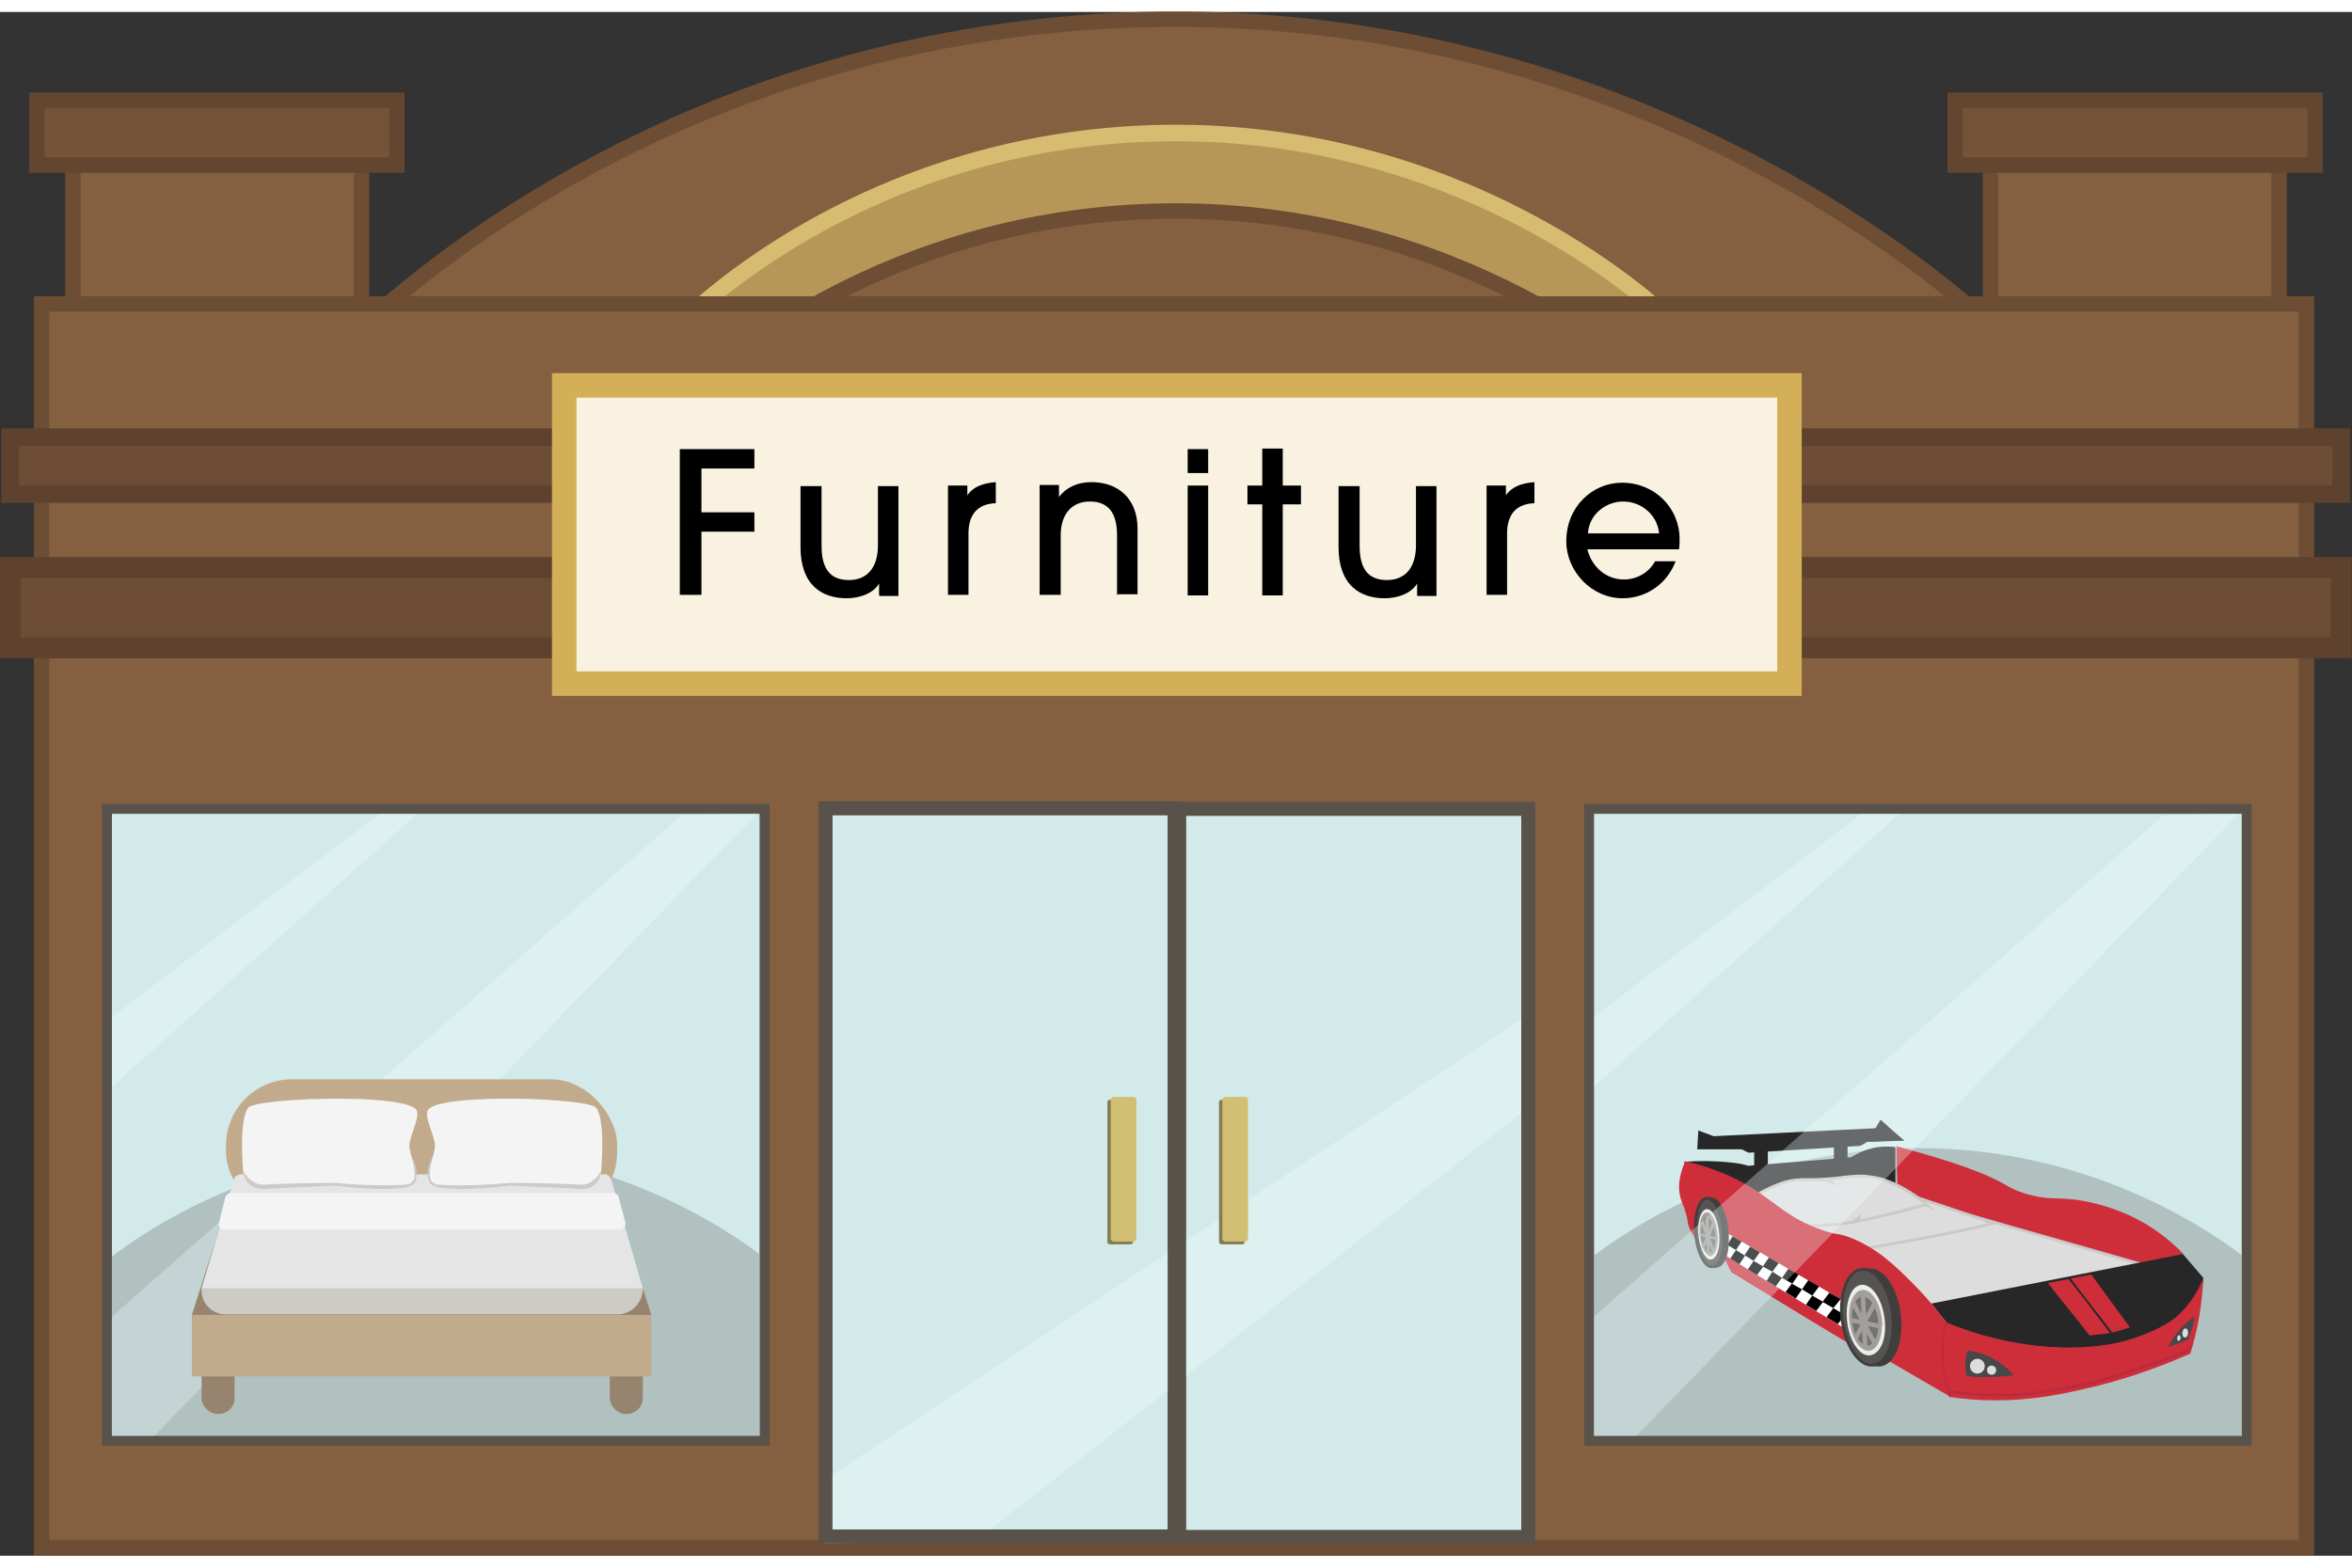 <?xml version="1.0" encoding="UTF-8"?>
<svg id="stoore_furniture" xmlns="http://www.w3.org/2000/svg" width=".57in" height=".38in" viewBox="0 0 41.31 27.12">
  <rect x="0" y="0" width="41.31" height="27.12" fill="#333333" stroke="none"/>
  <rect x="1.28" y="2.28" width="5.07" height="4.7" fill="#845f40" stroke="#6d4d33" stroke-miterlimit="10" stroke-width=".27"/>
  <rect x=".65" y="1.55" width="6.32" height="1.14" fill="#755339" stroke="#634530" stroke-miterlimit="10" stroke-width=".27"/>
  <rect x="34.96" y="2.28" width="5.07" height="4.7" fill="#845f40" stroke="#6d4d33" stroke-miterlimit="10" stroke-width=".27"/>
  <rect x="34.34" y="1.55" width="6.32" height="1.14" fill="#755339" stroke="#634530" stroke-miterlimit="10" stroke-width=".27"/>
  <path d="M6.52,5.39h28.31c-.85-.76-6.5-5.64-15.2-5.24C12.19.5,7.56,4.46,6.52,5.39Z" fill="#845f40" stroke="#6d4d33" stroke-miterlimit="10" stroke-width=".27"/>
  <path d="M12.16,5.29h17.03c-.51-.46-3.91-3.39-9.15-3.15-4.47.21-7.26,2.59-7.88,3.15Z" fill="#b79758" stroke="#d6bc71" stroke-miterlimit="10" stroke-width=".29"/>
  <path d="M12.16,6.66h17.03c-.51-.46-3.91-3.39-9.15-3.15-4.47.21-7.26,2.59-7.88,3.15Z" fill="#845f40" stroke="#6d4d33" stroke-miterlimit="10" stroke-width=".27"/>
  <rect x=".73" y="5.13" width="39.78" height="21.85" fill="#845f40" stroke="#6d4d33" stroke-miterlimit="10" stroke-width=".27"/>
  <rect x=".18" y="7.47" width="40.94" height="1" fill="#6d4d35" stroke="#5e422d" stroke-miterlimit="10" stroke-width=".31"/>
  <rect x=".18" y="9.76" width="40.94" height="1.41" fill="#6d4d35" stroke="#5e422d" stroke-miterlimit="10" stroke-width=".37"/>
  <rect x="1.88" y="14" width="11.55" height="11.1" fill="#d3eaea" stroke="#59524b" stroke-miterlimit="10" stroke-width=".17"/>
  <rect x="27.91" y="14" width="11.55" height="11.1" fill="#d3eaea" stroke="#59524b" stroke-miterlimit="10" stroke-width=".17"/>
  <rect x="9.91" y="6.56" width="21.52" height="5.24" fill="#f9f2e1" stroke="#d3af57" stroke-miterlimit="10" stroke-width=".43"/>
  <g>
    <path d="M11.94,10.25v-2.57h1.31v.34h-.93v.77h.93v.34h-.93v1.11h-.38Z"/>
    <path d="M15.44,10.25v-.21h0c-.09.16-.32.26-.57.26-.42,0-.81-.22-.81-.9v-1.07h.37v1.05c0,.4.15.6.48.6s.51-.23.51-.61v-1.04h.36v1.93h-.33Z"/>
    <path d="M16.65,10.25v-1.93h.34v.17h0c.09-.13.24-.21.5-.23v.37c-.32.01-.48.2-.48.53v1.08h-.36Z"/>
    <path d="M19.62,10.25v-1.05c0-.41-.16-.6-.48-.6s-.51.23-.51.59v1.05h-.37v-1.93h.34v.21h0c.14-.18.34-.26.57-.26.47,0,.81.29.81.82v1.15h-.37Z"/>
    <path d="M20.86,8.1v-.42h.36v.42h-.36ZM20.86,10.25v-1.93h.36v1.93h-.36Z"/>
    <path d="M22.17,10.25v-1.6h-.26v-.33h.26v-.65h.36v.65h.32v.33h-.32v1.6h-.36Z"/>
    <path d="M24.89,10.25v-.21h0c-.09.16-.32.26-.57.26-.42,0-.81-.22-.81-.9v-1.07h.37v1.05c0,.4.15.6.48.6s.51-.23.51-.61v-1.04h.36v1.93h-.33Z"/>
    <path d="M26.11,10.25v-1.93h.34v.17h0c.09-.13.24-.21.5-.23v.37c-.32.01-.48.2-.48.53v1.08h-.36Z"/>
    <path d="M27.88,9.44c.08.32.34.53.64.53.23,0,.44-.12.55-.32h.36c-.15.4-.52.65-.93.65-.55,0-.99-.48-.99-1,0-.61.46-1.03.98-1.03.57,0,1.01.44,1.01.99,0,.06,0,.11-.01.18h-1.61ZM29.14,9.16c-.03-.33-.32-.56-.63-.56s-.6.23-.62.56h1.26Z"/>
  </g>
  <path d="M27.91,25.11c3.84-.03,7.68-.06,11.51-.09,0-1.06-.02-2.12-.03-3.17-.65-.49-2.71-1.89-5.69-1.89-3.05,0-5.15,1.46-5.79,1.95,0,1.07,0,2.14,0,3.2Z" fill="#b0c1c0"/>
  <path d="M1.9,25.11c3.84-.03,7.68-.06,11.51-.09,0-1.06-.02-2.12-.03-3.17-.65-.49-2.71-1.89-5.69-1.89-3.05,0-5.15,1.46-5.79,1.95,0,1.07,0,2.14,0,3.2Z" fill="#b0c1c0"/>
  <g>
    <path d="M29.59,20.2c.23-.02.49-.02.79.01.12.01.23.03.33.06.6-.05,1.2-.1,1.8-.15.08-.05.19-.11.34-.15.18-.05.34-.04.44-.03,0,.26,0,.51,0,.77-.89.04-1.78.08-2.67.12-.35-.21-.7-.41-1.05-.62Z" fill="#282728"/>
    <path d="M33.31,19.92c0,.28.01.57.02.85,1.43.41,2.86.82,4.29,1.23.24-.06.49-.12.73-.18-.21-.22-.6-.56-1.17-.77-.42-.16-.78-.19-.78-.19-.27-.03-.41,0-.67-.06-.28-.06-.47-.17-.55-.22-.28-.16-.81-.37-1.86-.65Z" fill="#ce2e3a"/>
    <path d="M31.45,21.33c.81.51,1.62,1.01,2.42,1.52,1.26-.28,2.52-.56,3.78-.84-1.43-.41-2.85-.81-4.28-1.22-.64.18-1.28.36-1.92.54Z" fill="#ddd" stroke="#ccc8c8" stroke-miterlimit="10" stroke-width=".05"/>
    <path d="M32.58,21.75c.46-.07.93-.16,1.42-.25.35-.07.69-.14,1.02-.22-.51-.17-1.01-.34-1.52-.51-.74.18-1.49.37-2.23.55.18.09.39.19.64.27.25.08.47.13.67.16Z" fill="#ddd" stroke="#ccc8c8" stroke-miterlimit="10" stroke-width=".05"/>
    <line x1="29.98" y1="20.84" x2="30.05" y2="20.85" fill="none" stroke="#3f3e3d" stroke-miterlimit="10" stroke-width=".05"/>
    <path d="M33.92,22.69c1.47-.29,2.95-.58,4.42-.87.12.14.24.28.36.42,0,.06-.03.15-.07.25-.21.49-.76.68-1.13.81-.63.22-1.15.18-1.68.15-.55-.04-.92-.14-1.08-.2-.22-.07-.4-.15-.54-.21-.09-.11-.18-.23-.27-.34Z" fill="#282728"/>
    <path d="M35.97,22.33c.24.31.49.61.73.92.12-.01.24-.03.36-.04-.24-.32-.48-.64-.73-.95-.12.02-.24.05-.37.07Z" fill="#ce2e3a"/>
    <path d="M36.37,22.25c.24.32.49.63.73.95.1-.03.21-.06.31-.09-.23-.31-.45-.62-.68-.93-.12.02-.24.05-.37.07Z" fill="#ce2e3a"/>
    <path d="M34.24,24.33c.2.03.47.06.8.06.71,0,1.23-.12,1.74-.24.45-.11,1.03-.29,1.69-.58.06-.2.12-.42.16-.67.04-.24.06-.47.07-.66-.07.17-.2.44-.47.68-.06.05-.29.23-.78.39-.19.06-.61.17-1.3.15-.44-.02-1.14-.1-1.97-.44-.03.16-.04.31-.05.42-.01.28.02.48.03.53.03.15.06.28.09.37Z" fill="#ce2e3a"/>
    <path d="M33.86,20.97s-.29-.27-.68-.42c-.07-.03-.16-.06-.29-.08-.21-.04-.37-.01-.5,0-.66.09-.72-.01-1.08.1-.11.04-.27.1-.45.21.25.18.51.37.76.55.41,0,.74-.04.97-.08.39-.07,1.07-.25,1.13-.27.01,0,.04-.01.09-.02.03,0,.03,0,.03,0Z" fill="#ddd" stroke="#ccc8c8" stroke-miterlimit="10" stroke-width=".05"/>
    <line x1="30.07" y1="22.04" x2="30.15" y2="22.04" fill="none" stroke="#3f3e3d" stroke-miterlimit="10" stroke-width=".05"/>
    <path d="M34.17,23.01c-.22-.31-.44-.54-.6-.7-.32-.32-.61-.59-1.05-.77-.25-.1-.24-.04-.54-.15-.54-.19-.76-.44-1.16-.7-.26-.17-.66-.37-1.22-.5-.13.29-.12.49-.09.62.03.13.09.2.13.42,0,.05.02.12.07.21.04.08.08.13.12.17.16.17.39.27.47.31.04.07.07.15.11.22.67.41,1.34.82,2.01,1.22.08.01.16.03.24.04.53.31,1.07.62,1.6.93-.05-.17-.11-.41-.12-.69-.01-.25.02-.47.05-.63Z" fill="#ce2e3a"/>
    <path d="M32.2,20.55s-.06-.05-.08-.05c-.03,0-.07.01-.11.02-.08.02-.11.02-.11.03,0,0,.13-.03.26.03.04.02.07.04.08.03,0,0-.01-.04-.03-.06Z" fill="#ccc8c8"/>
    <path d="M32.67,21.21s-.05.06-.06.07c-.03,0-.07,0-.12.01-.09,0-.12.01-.12,0,0,0,.13-.01.24-.11.03-.03.06-.06.07-.05.01,0,0,.04,0,.07Z" fill="#ccc8c8"/>
    <path d="M34.18,23.02c-.04.16-.07.37-.06.62.01.29.08.52.13.69" fill="none" stroke="#bc2a3c" stroke-miterlimit="10" stroke-width=".03"/>
    <rect x="32.21" y="19.85" width=".24" height=".32" fill="#282728"/>
    <rect x="30.81" y="19.99" width=".24" height=".32" fill="#282728"/>
    <path d="M34.56,23.52c-.02.05-.04.12-.04.2,0,.1,0,.19.02.24.13.02.27.03.43.02.15,0,.28-.02.4-.03-.08-.09-.22-.23-.44-.33-.15-.07-.28-.09-.38-.11Z" fill="#484749"/>
    <path d="M38.54,22.91c0,.07-.02.16-.05.25-.02.06-.04.11-.06.16-.04.02-.09.04-.14.06-.08.03-.15.05-.21.07.05-.09.12-.21.23-.33.08-.09.16-.15.23-.2Z" fill="#484749"/>
    <ellipse cx="34.73" cy="23.79" rx=".13" ry=".13" fill="#ddd"/>
    <circle cx="34.98" cy="23.86" r=".08" fill="#ddd"/>
    <ellipse cx="38.38" cy="23.2" rx=".08" ry=".05" transform="translate(11.64 59.21) rotate(-84.55)" fill="#ddd"/>
    <ellipse cx="38.27" cy="23.29" rx=".05" ry=".03" transform="translate(11.45 59.18) rotate(-84.55)" fill="#ddd"/>
    <path d="M29.83,19.64l-.02.34h.78s.08.04.12.06c.65-.04,1.31-.08,1.96-.12.04-.02.08-.04.12-.07.22,0,.44-.02.66-.02-.14-.12-.28-.24-.42-.37-.03.05-.06.1-.09.15-.95.05-1.89.09-2.84.14-.09-.03-.18-.07-.27-.1Z" fill="#282728"/>
    <g>
      <g>
        <polygon points="31.19 22.39 30.1 21.72 30.28 21.42 31.41 22.08 31.19 22.39" fill="#fff"/>
        <polygon points="30.49 21.75 30.34 21.66 30.43 21.51 30.59 21.6 30.49 21.75"/>
        <polygon points="30.8 21.94 30.64 21.84 30.74 21.69 30.91 21.79 30.8 21.94"/>
        <polygon points="31.13 22.13 30.96 22.04 31.07 21.88 31.24 21.98 31.13 22.13"/>
        <polygon points="30.24 21.81 30.09 21.72 30.19 21.57 30.34 21.66 30.24 21.81"/>
        <polygon points="30.55 22 30.39 21.9 30.49 21.75 30.65 21.85 30.55 22"/>
        <polygon points="30.86 22.19 30.7 22.09 30.8 21.94 30.97 22.04 30.86 22.19"/>
        <polygon points="31.19 22.39 31.03 22.29 31.13 22.13 31.3 22.24 31.19 22.39"/>
      </g>
      <g>
        <polygon points="32.72 22.84 31.41 22.08 31.19 22.39 32.47 23.17 32.72 22.84" fill="#fff"/>
        <polygon points="31.65 22.44 31.47 22.34 31.36 22.49 31.54 22.6 31.65 22.44"/>
        <polygon points="32.02 22.66 31.83 22.55 31.72 22.71 31.9 22.82 32.02 22.66"/>
        <polygon points="32.4 22.89 32.2 22.77 32.08 22.93 32.28 23.05 32.4 22.89"/>
        <polygon points="31.59 22.18 31.41 22.08 31.3 22.24 31.48 22.34 31.59 22.18"/>
        <polygon points="31.95 22.39 31.76 22.28 31.65 22.44 31.83 22.55 31.95 22.39"/>
        <polygon points="32.33 22.61 32.13 22.5 32.01 22.66 32.2 22.77 32.33 22.61"/>
        <polygon points="32.72 22.84 32.52 22.72 32.4 22.89 32.6 23.01 32.72 22.84"/>
      </g>
    </g>
    <g>
      <path d="M33.37,23.13c-.02.47-.24.72-.48.62-.2-.09-.38-.42-.42-.8-.04-.42.1-.82.35-.85.3-.03.57.47.55,1.03Z" fill="#3f3e3d" stroke="#3f3e3d" stroke-miterlimit="10" stroke-width=".05"/>
      <path d="M33.25,23.13c-.02.48-.25.72-.48.62-.21-.09-.38-.43-.42-.81-.04-.43.1-.83.35-.85.3-.03.57.48.55,1.03Z" fill="#555452" stroke="#3f3e3d" stroke-miterlimit="10" stroke-width=".05"/>
      <path d="M33.11,23.1c0,.35-.17.55-.35.49-.16-.06-.3-.33-.32-.62-.03-.32.08-.61.27-.61.21,0,.4.35.4.75Z" fill="#ededed"/>
      <path d="M33.05,23.09c0,.3-.14.48-.29.42-.14-.05-.26-.28-.28-.54-.02-.28.08-.52.24-.52.18,0,.34.3.34.63Z" fill="#a29f9a"/>
      <path d="M32.99,23.07c0,.24-.11.39-.23.35-.12-.04-.22-.23-.23-.44-.02-.23.07-.42.19-.41.14,0,.27.24.27.5Z" fill="#727270"/>
      <line x1="32.72" y1="22.53" x2="32.76" y2="23.47" fill="none" stroke="#a29f9a" stroke-miterlimit="10" stroke-width=".08"/>
      <line x1="32.92" y1="22.7" x2="32.59" y2="23.3" fill="none" stroke="#a29f9a" stroke-miterlimit="10" stroke-width=".08"/>
      <line x1="32.54" y1="22.66" x2="32.93" y2="23.4" fill="none" stroke="#a29f9a" stroke-miterlimit="10" stroke-width=".08"/>
      <line x1="33.02" y1="23.09" x2="32.5" y2="22.98" fill="none" stroke="#a29f9a" stroke-miterlimit="10" stroke-width=".08"/>
    </g>
    <g>
      <path d="M30.34,21.58c0,.34-.13.51-.26.44-.11-.06-.21-.3-.23-.57-.02-.3.05-.59.19-.6.16-.02.31.34.3.73Z" fill="#3f3e3d" stroke="#3f3e3d" stroke-miterlimit="10" stroke-width=".05"/>
      <path d="M30.28,21.58c0,.34-.14.52-.27.45-.11-.06-.21-.31-.23-.58-.02-.3.05-.59.19-.61.17-.02.31.34.3.74Z" fill="#555452" stroke="#3f3e3d" stroke-miterlimit="10" stroke-width=".05"/>
      <path d="M30.2,21.56c0,.25-.09.39-.19.35-.09-.04-.16-.23-.18-.44-.02-.23.05-.44.15-.44.12,0,.22.25.22.53Z" fill="#ededed"/>
      <path d="M30.17,21.55c0,.21-.08.34-.16.3-.08-.04-.14-.2-.16-.39-.01-.2.04-.37.13-.37.1,0,.19.22.19.45Z" fill="#a29f9a"/>
      <path d="M30.13,21.54c0,.17-.06.28-.13.25-.06-.03-.12-.16-.13-.32,0-.16.04-.3.11-.29.08,0,.15.17.15.36Z" fill="#727270"/>
      <line x1="29.98" y1="21.15" x2="30.01" y2="21.83" fill="none" stroke="#a29f9a" stroke-miterlimit="10" stroke-width=".05"/>
      <line x1="30.1" y1="21.28" x2="29.91" y2="21.71" fill="none" stroke="#a29f9a" stroke-miterlimit="10" stroke-width=".05"/>
      <line x1="29.89" y1="21.24" x2="30.1" y2="21.78" fill="none" stroke="#a29f9a" stroke-miterlimit="10" stroke-width=".05"/>
      <line x1="30.15" y1="21.55" x2="29.86" y2="21.48" fill="none" stroke="#a29f9a" stroke-miterlimit="10" stroke-width=".05"/>
    </g>
    <path d="M34.23,24.23c.13.02.32.05.54.06.61.04,1.07-.04,1.44-.1.65-.11,1.13-.28,1.56-.43.29-.1.53-.19.7-.27" fill="none" stroke="#bc2a3c" stroke-miterlimit="10" stroke-width=".05"/>
  </g>
  <path d="M27.95,22.96c3.35-2.95,6.7-5.9,10.05-8.85.44,0,.89-.02,1.33-.03-3.57,3.68-7.13,7.37-10.7,11.05-.22,0-.44,0-.67.01,0-.73,0-1.45-.01-2.18Z" fill="#f3fffe" opacity=".31"/>
  <path d="M27.97,17.67c1.63-1.24,3.26-2.47,4.89-3.71.2.01.41.02.61.03-1.85,1.66-3.71,3.31-5.56,4.97,0-.1,0-.2,0-.3.02-.33.04-.67.06-1Z" fill="#f3fffe" opacity=".31"/>
  <rect x="27.91" y="14" width="11.55" height="11.1" fill="none" stroke="#59524b" stroke-miterlimit="10" stroke-width=".17"/>
  <path d="M1.92,22.96c3.35-2.95,6.7-5.9,10.05-8.85.44,0,.89-.02,1.33-.03-3.57,3.68-7.13,7.37-10.7,11.05-.22,0-.44,0-.67.01,0-.73,0-1.45-.01-2.18Z" fill="#f3fffe" opacity=".31"/>
  <path d="M1.94,17.67c1.63-1.24,3.26-2.47,4.89-3.71.2.01.41.02.61.03-1.85,1.66-3.71,3.31-5.56,4.97,0-.1,0-.2,0-.3.02-.33.04-.67.06-1Z" fill="#f3fffe" opacity=".31"/>
  <rect x="1.88" y="14" width="11.55" height="11.1" fill="none" stroke="#59524b" stroke-miterlimit="10" stroke-width=".17"/>
  <rect x="20.71" y="14" width="6.13" height="12.79" fill="#d3eaea" stroke="#59524b" stroke-miterlimit="10" stroke-width=".24"/>
  <rect x="14.5" y="14" width="6.13" height="12.79" transform="translate(35.13 40.78) rotate(180)" fill="#d3eaea" stroke="#59524b" stroke-miterlimit="10" stroke-width=".24"/>
  <rect x="19.45" y="19.11" width=".45" height="2.54" rx=".04" ry=".04" fill="#877c51"/>
  <rect x="19.51" y="19.06" width=".45" height="2.54" rx=".05" ry=".05" fill="#d1bf74"/>
  <path d="M14.51,25.77l12.35-8.17c.01.22.01.46,0,.71-.02.37-.06.71-.11,1.01-3.19,2.5-6.37,5-9.56,7.5-.9.03-1.8.06-2.7.09,0-.38.02-.76.03-1.14Z" fill="#f3fffe" opacity=".31"/>
  <rect x="14.5" y="14" width="6.13" height="12.79" transform="translate(35.13 40.78) rotate(180)" fill="none" stroke="#59524b" stroke-miterlimit="10" stroke-width=".24"/>
  <rect x="20.71" y="14" width="6.13" height="12.79" fill="none" stroke="#59524b" stroke-miterlimit="10" stroke-width=".24"/>
  <rect x="21.41" y="19.11" width=".45" height="2.54" rx=".04" ry=".04" fill="#877c51"/>
  <rect x="21.47" y="19.06" width=".45" height="2.54" rx=".05" ry=".05" fill="#d1bf74"/>
  <g>
    <rect x="3.54" y="23.55" width=".58" height="1.08" rx=".28" ry=".28" fill="#96846e"/>
    <rect x="10.71" y="23.55" width=".58" height="1.08" rx=".28" ry=".28" fill="#96846e"/>
    <rect x="3.97" y="18.75" width="6.87" height="2.44" rx="1.16" ry="1.16" fill="#c1ab8c"/>
    <rect x="3.37" y="22.89" width="8.07" height="1.08" fill="#c1ab8c"/>
    <polygon points="11.44 22.89 3.37 22.89 3.99 20.94 10.81 20.94 11.44 22.89" fill="#96846e"/>
    <path d="M3.54,22.41h7.75v.02c0,.25-.2.45-.45.45H3.96c-.23,0-.42-.19-.42-.42v-.06h0Z" fill="#cccbc6"/>
    <path d="M10.64,20.42h-6.43s-.09.03-.1.08l-.57,1.92h7.75l-.56-1.93s-.05-.07-.09-.07Z" fill="#e5e5e5"/>
    <path d="M7.26,20.59c-.04.1-.66.12-1.38.03-.45.02-.94.04-1.26.06-.19.01-.35-.14-.35-.33,0,0-.08-.88.09-1.1.13-.17,2.63-.26,2.94.02.11.1-.11.47-.11.65s.19.49.07.67Z" fill="#f4f4f4"/>
    <path d="M7.26,20.59c-.04.1-.66.12-1.38.03-.45.02-.94.04-1.26.06-.19.01-.35-.14-.35-.33,0,0,.12.28.4.25.12-.01.65-.03,1.21-.03.51.05,1.02.05,1.25.03.07,0,.14-.06.15-.13.01-.09-.02-.21-.04-.35.01.02.15.29.03.47Z" fill="#cccbc6"/>
    <path d="M7.57,20.59c.04.1.66.12,1.38.03.45.02.94.04,1.26.06.19.01.35-.14.35-.33,0,0,.08-.88-.09-1.1-.13-.17-2.63-.26-2.94.02-.11.1.11.47.11.65,0,.18-.19.49-.07.67Z" fill="#f4f4f4"/>
    <path d="M7.57,20.59c.04.1.66.12,1.38.03.45.02.94.04,1.26.06.19.01.35-.14.35-.33,0,0-.12.28-.4.25-.12-.01-.65-.03-1.21-.03-.51.05-1.02.05-1.25.03-.07,0-.14-.06-.15-.13-.01-.09.02-.21.04-.35-.01.02-.15.29-.03.47Z" fill="#cccbc6"/>
    <path d="M10.93,21.39H3.91s-.08-.04-.07-.09l.12-.49s.04-.06.07-.06h6.76s.06.02.07.05l.13.49s-.02.09-.07.09Z" fill="#f4f4f4"/>
  </g>
</svg>